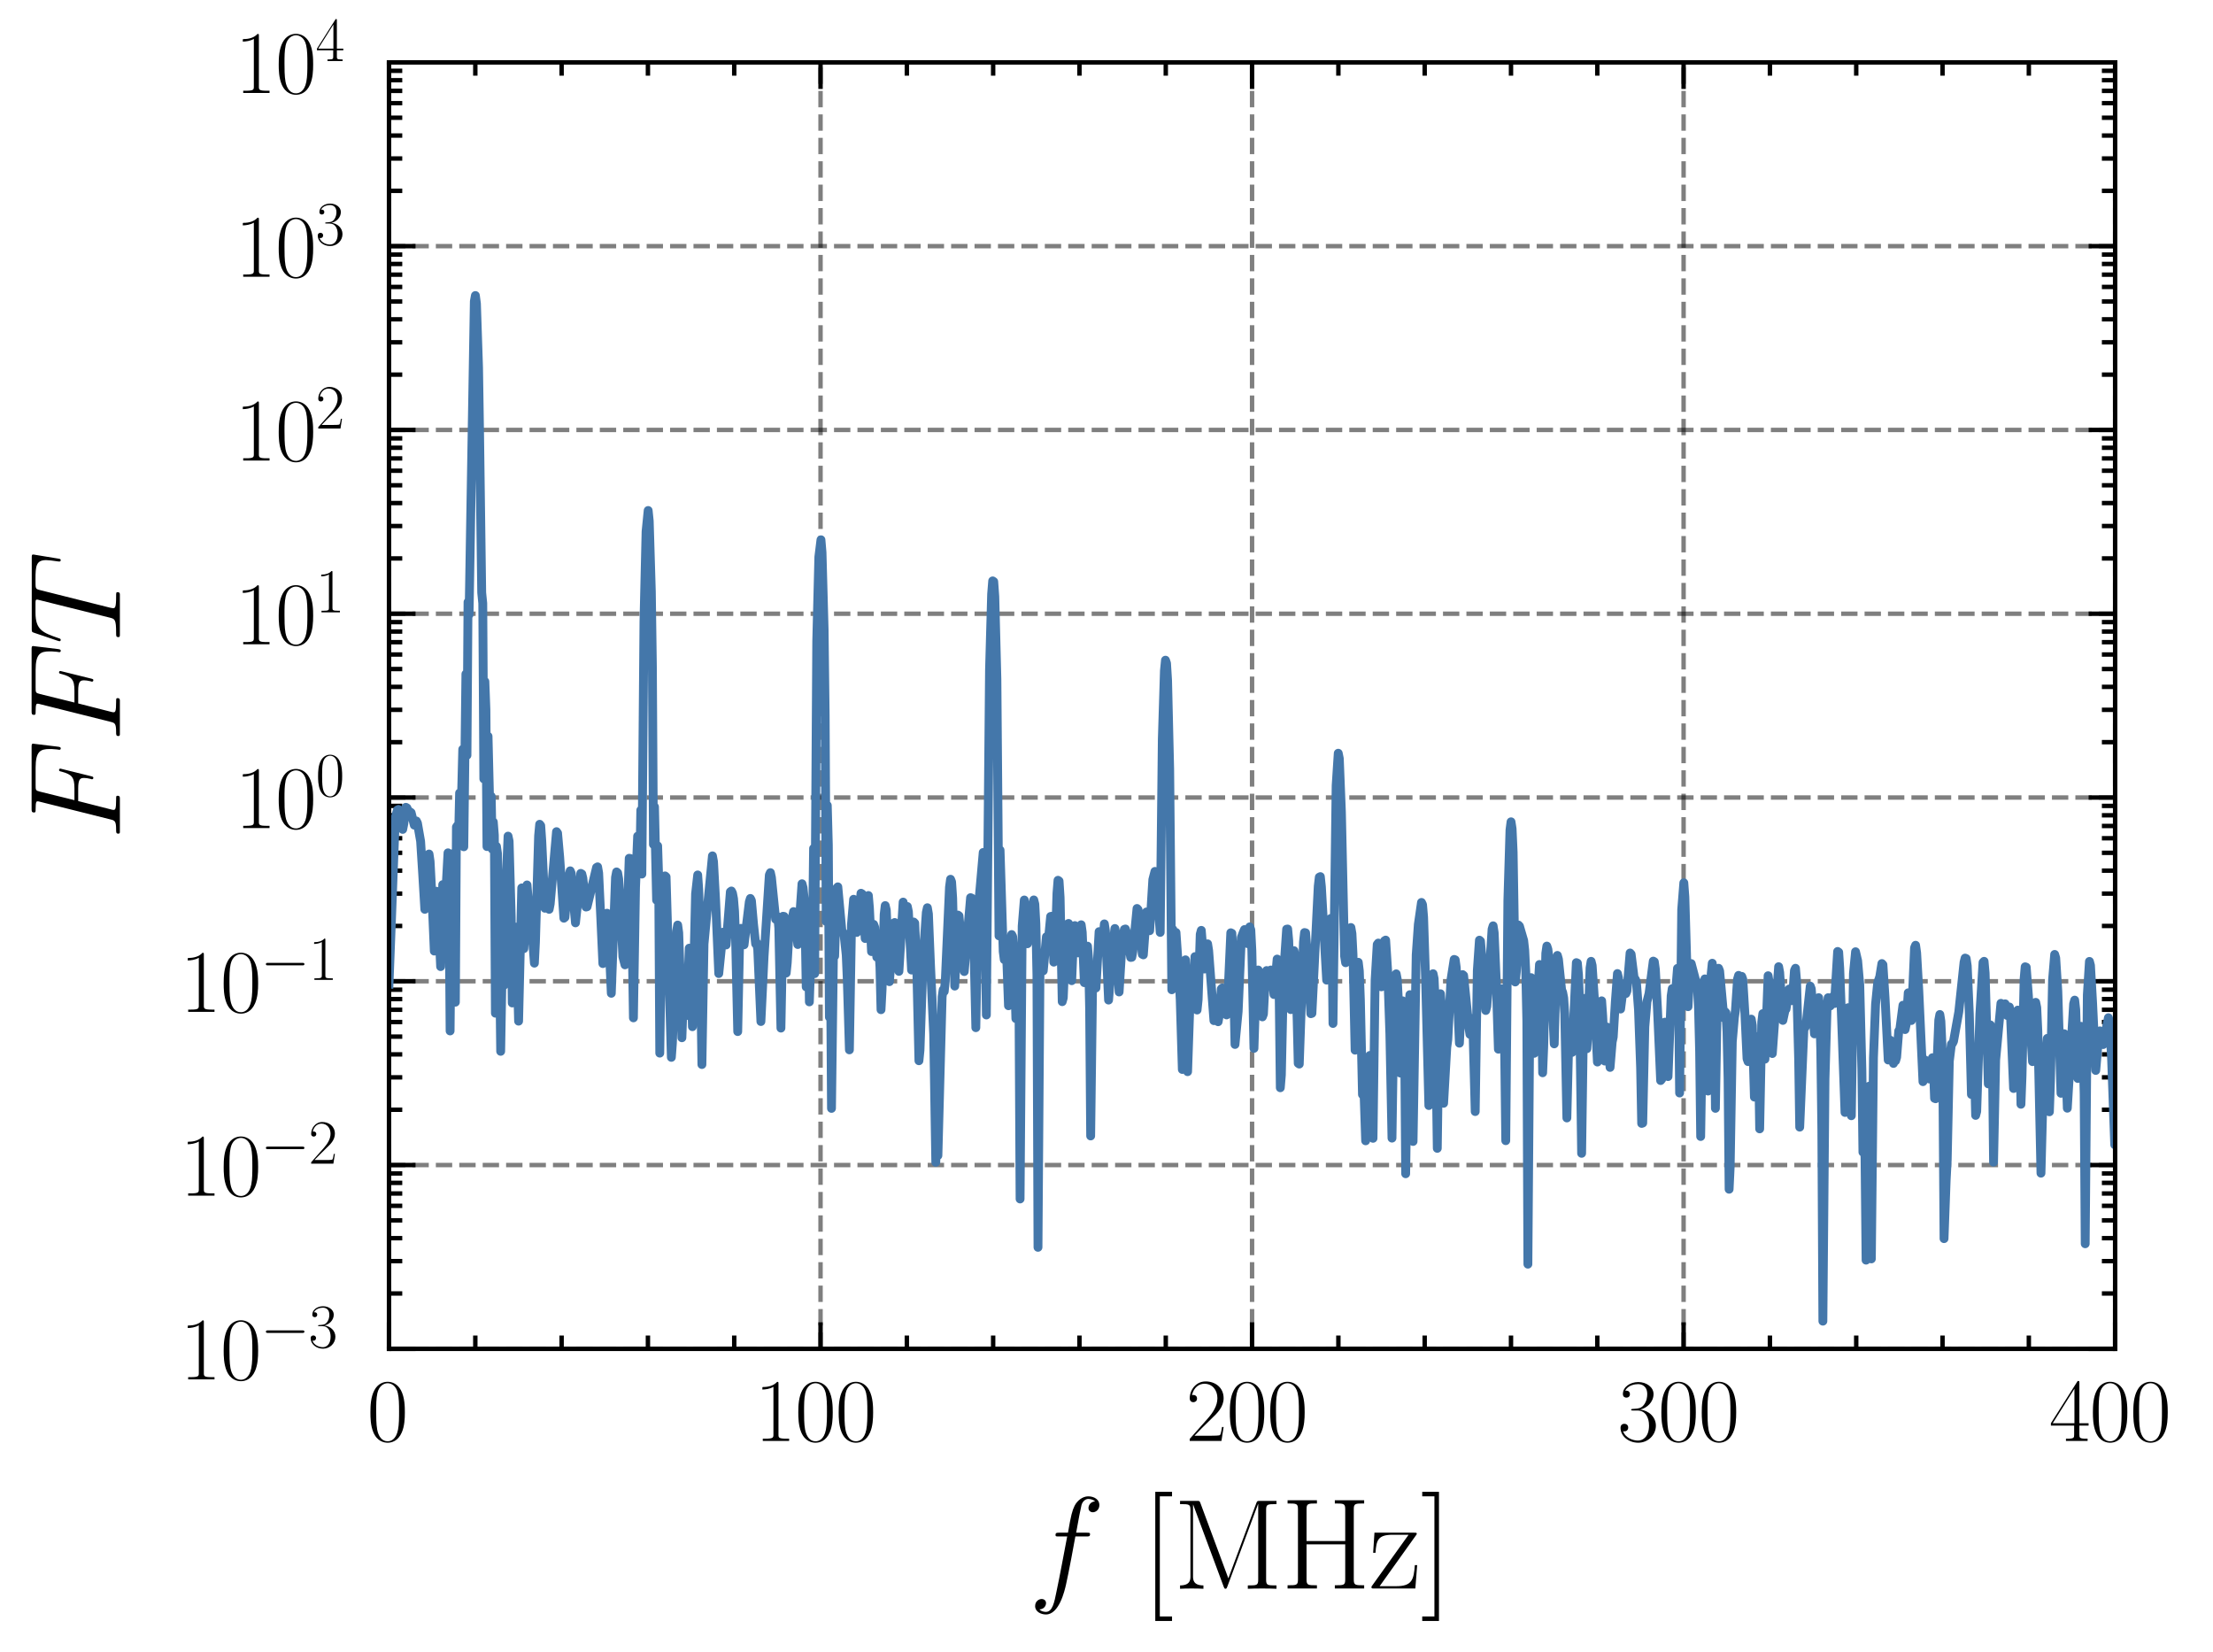 <?xml version="1.0" encoding="utf-8" standalone="no"?>
<!DOCTYPE svg PUBLIC "-//W3C//DTD SVG 1.1//EN"
  "http://www.w3.org/Graphics/SVG/1.1/DTD/svg11.dtd">
<svg xmlns:xlink="http://www.w3.org/1999/xlink" width="250.385pt" height="186.891pt" viewBox="0 0 250.385 186.891" xmlns="http://www.w3.org/2000/svg" version="1.1">
 <defs>
  <style type="text/css">*{stroke-linejoin: round; stroke-linecap: butt}</style>
 </defs>
 <g id="figure_1">
  <g id="patch_1">
   <path d="M -0 186.891 
L 250.385 186.891 
L 250.385 0 
L -0 0 
L -0 186.891 
z
" style="fill: none"/>
  </g>
  <g id="axes_1">
   <g id="patch_2">
    <path d="M 44.013 152.589 
L 239.313 152.589 
L 239.313 7.059 
L 44.013 7.059 
L 44.013 152.589 
z
" style="fill: none"/>
   </g>
   <g id="matplotlib.axis_1">
    <g id="xtick_1">
     <g id="line2d_1">
      <path d="M 44.013 152.589 
L 44.013 7.059 
" clip-path="url(#pb0df98f495)" style="fill: none; stroke-dasharray: 1.85,0.8; stroke-dashoffset: 0; stroke: #000000; stroke-opacity: 0.5; stroke-width: 0.5"/>
     </g>
     <g id="line2d_2">
      <defs>
       <path id="m1946b67e07" d="M 0 0 
L 0 -3 
" style="stroke: #000000; stroke-width: 0.5"/>
      </defs>
      <g>
       <use xlink:href="#m1946b67e07" x="44.013" y="152.589" style="stroke: #000000; stroke-width: 0.5"/>
      </g>
     </g>
     <g id="line2d_3">
      <defs>
       <path id="mb501b2c0a9" d="M 0 0 
L 0 3 
" style="stroke: #000000; stroke-width: 0.5"/>
      </defs>
      <g>
       <use xlink:href="#mb501b2c0a9" x="44.013" y="7.059" style="stroke: #000000; stroke-width: 0.5"/>
      </g>
     </g>
     <g id="text_1">
      <!-- $\mathdefault{0}$ -->
      <g transform="translate(41.522 163.008) scale(0.1 -0.1)">
       <defs>
        <path id="CMR17-30" d="M 2688 2025 
C 2688 2416 2682 3080 2413 3591 
C 2176 4039 1798 4198 1466 4198 
C 1158 4198 768 4058 525 3597 
C 269 3118 243 2524 243 2025 
C 243 1661 250 1106 448 619 
C 723 -39 1216 -128 1466 -128 
C 1760 -128 2208 -7 2470 600 
C 2662 1042 2688 1559 2688 2025 
z
M 1466 -26 
C 1056 -26 813 325 723 812 
C 653 1188 653 1738 653 2096 
C 653 2588 653 2997 736 3387 
C 858 3929 1216 4096 1466 4096 
C 1728 4096 2067 3923 2189 3400 
C 2272 3036 2278 2607 2278 2096 
C 2278 1680 2278 1169 2202 792 
C 2067 95 1690 -26 1466 -26 
z
" transform="scale(0.016)"/>
       </defs>
       <use xlink:href="#CMR17-30" transform="scale(0.996)"/>
      </g>
     </g>
    </g>
    <g id="xtick_2">
     <g id="line2d_4">
      <path d="M 92.838 152.589 
L 92.838 7.059 
" clip-path="url(#pb0df98f495)" style="fill: none; stroke-dasharray: 1.85,0.8; stroke-dashoffset: 0; stroke: #000000; stroke-opacity: 0.5; stroke-width: 0.5"/>
     </g>
     <g id="line2d_5">
      <g>
       <use xlink:href="#m1946b67e07" x="92.838" y="152.589" style="stroke: #000000; stroke-width: 0.5"/>
      </g>
     </g>
     <g id="line2d_6">
      <g>
       <use xlink:href="#mb501b2c0a9" x="92.838" y="7.059" style="stroke: #000000; stroke-width: 0.5"/>
      </g>
     </g>
     <g id="text_2">
      <!-- $\mathdefault{100}$ -->
      <g transform="translate(85.366 163.008) scale(0.1 -0.1)">
       <defs>
        <path id="CMR17-31" d="M 1702 4058 
C 1702 4192 1696 4192 1606 4192 
C 1357 3916 979 3827 621 3827 
C 602 3827 570 3827 563 3808 
C 557 3795 557 3782 557 3648 
C 755 3648 1088 3686 1344 3839 
L 1344 461 
C 1344 236 1331 160 781 160 
L 589 160 
L 589 0 
C 896 0 1216 0 1523 0 
C 1830 0 2150 0 2458 0 
L 2458 160 
L 2266 160 
C 1715 160 1702 230 1702 458 
L 1702 4058 
z
" transform="scale(0.016)"/>
       </defs>
       <use xlink:href="#CMR17-31" transform="scale(0.996)"/>
       <use xlink:href="#CMR17-30" transform="translate(45.69 0) scale(0.996)"/>
       <use xlink:href="#CMR17-30" transform="translate(91.381 0) scale(0.996)"/>
      </g>
     </g>
    </g>
    <g id="xtick_3">
     <g id="line2d_7">
      <path d="M 141.663 152.589 
L 141.663 7.059 
" clip-path="url(#pb0df98f495)" style="fill: none; stroke-dasharray: 1.85,0.8; stroke-dashoffset: 0; stroke: #000000; stroke-opacity: 0.5; stroke-width: 0.5"/>
     </g>
     <g id="line2d_8">
      <g>
       <use xlink:href="#m1946b67e07" x="141.663" y="152.589" style="stroke: #000000; stroke-width: 0.5"/>
      </g>
     </g>
     <g id="line2d_9">
      <g>
       <use xlink:href="#mb501b2c0a9" x="141.663" y="7.059" style="stroke: #000000; stroke-width: 0.5"/>
      </g>
     </g>
     <g id="text_3">
      <!-- $\mathdefault{200}$ -->
      <g transform="translate(134.191 163.008) scale(0.1 -0.1)">
       <defs>
        <path id="CMR17-32" d="M 2669 989 
L 2554 989 
C 2490 536 2438 459 2413 420 
C 2381 369 1920 369 1830 369 
L 602 369 
C 832 619 1280 1072 1824 1597 
C 2214 1967 2669 2402 2669 3035 
C 2669 3790 2067 4224 1395 4224 
C 691 4224 262 3604 262 3030 
C 262 2780 448 2748 525 2748 
C 589 2748 781 2787 781 3010 
C 781 3207 614 3264 525 3264 
C 486 3264 448 3258 422 3245 
C 544 3790 915 4058 1306 4058 
C 1862 4058 2227 3617 2227 3035 
C 2227 2479 1901 2000 1536 1584 
L 262 146 
L 262 0 
L 2515 0 
L 2669 989 
z
" transform="scale(0.016)"/>
       </defs>
       <use xlink:href="#CMR17-32" transform="scale(0.996)"/>
       <use xlink:href="#CMR17-30" transform="translate(45.69 0) scale(0.996)"/>
       <use xlink:href="#CMR17-30" transform="translate(91.381 0) scale(0.996)"/>
      </g>
     </g>
    </g>
    <g id="xtick_4">
     <g id="line2d_10">
      <path d="M 190.488 152.589 
L 190.488 7.059 
" clip-path="url(#pb0df98f495)" style="fill: none; stroke-dasharray: 1.85,0.8; stroke-dashoffset: 0; stroke: #000000; stroke-opacity: 0.5; stroke-width: 0.5"/>
     </g>
     <g id="line2d_11">
      <g>
       <use xlink:href="#m1946b67e07" x="190.488" y="152.589" style="stroke: #000000; stroke-width: 0.5"/>
      </g>
     </g>
     <g id="line2d_12">
      <g>
       <use xlink:href="#mb501b2c0a9" x="190.488" y="7.059" style="stroke: #000000; stroke-width: 0.5"/>
      </g>
     </g>
     <g id="text_4">
      <!-- $\mathdefault{300}$ -->
      <g transform="translate(183.016 163.008) scale(0.1 -0.1)">
       <defs>
        <path id="CMR17-33" d="M 1414 2157 
C 1984 2157 2234 1662 2234 1090 
C 2234 320 1824 25 1453 25 
C 1114 25 563 194 390 693 
C 422 680 454 680 486 680 
C 640 680 755 782 755 948 
C 755 1133 614 1216 486 1216 
C 378 1216 211 1165 211 926 
C 211 335 787 -128 1466 -128 
C 2176 -128 2720 430 2720 1085 
C 2720 1707 2208 2157 1600 2227 
C 2086 2328 2554 2756 2554 3329 
C 2554 3820 2048 4179 1472 4179 
C 890 4179 378 3829 378 3329 
C 378 3110 544 3072 627 3072 
C 762 3072 877 3155 877 3321 
C 877 3486 762 3569 627 3569 
C 602 3569 570 3569 544 3557 
C 730 3959 1235 4032 1459 4032 
C 1683 4032 2106 3925 2106 3320 
C 2106 3143 2080 2828 1862 2550 
C 1670 2304 1453 2304 1242 2284 
C 1210 2284 1062 2269 1037 2269 
C 992 2263 966 2257 966 2208 
C 966 2163 973 2157 1101 2157 
L 1414 2157 
z
" transform="scale(0.016)"/>
       </defs>
       <use xlink:href="#CMR17-33" transform="scale(0.996)"/>
       <use xlink:href="#CMR17-30" transform="translate(45.69 0) scale(0.996)"/>
       <use xlink:href="#CMR17-30" transform="translate(91.381 0) scale(0.996)"/>
      </g>
     </g>
    </g>
    <g id="xtick_5">
     <g id="line2d_13">
      <path d="M 239.313 152.589 
L 239.313 7.059 
" clip-path="url(#pb0df98f495)" style="fill: none; stroke-dasharray: 1.85,0.8; stroke-dashoffset: 0; stroke: #000000; stroke-opacity: 0.5; stroke-width: 0.5"/>
     </g>
     <g id="line2d_14">
      <g>
       <use xlink:href="#m1946b67e07" x="239.313" y="152.589" style="stroke: #000000; stroke-width: 0.5"/>
      </g>
     </g>
     <g id="line2d_15">
      <g>
       <use xlink:href="#mb501b2c0a9" x="239.313" y="7.059" style="stroke: #000000; stroke-width: 0.5"/>
      </g>
     </g>
     <g id="text_5">
      <!-- $\mathdefault{400}$ -->
      <g transform="translate(231.841 163.008) scale(0.1 -0.1)">
       <defs>
        <path id="CMR17-34" d="M 2150 4122 
C 2150 4256 2144 4256 2029 4256 
L 128 1254 
L 128 1088 
L 1779 1088 
L 1779 457 
C 1779 224 1766 160 1318 160 
L 1197 160 
L 1197 0 
C 1402 0 1747 0 1965 0 
C 2182 0 2528 0 2733 0 
L 2733 160 
L 2611 160 
C 2163 160 2150 224 2150 457 
L 2150 1088 
L 2803 1088 
L 2803 1254 
L 2150 1254 
L 2150 4122 
z
M 1798 3703 
L 1798 1254 
L 256 1254 
L 1798 3703 
z
" transform="scale(0.016)"/>
       </defs>
       <use xlink:href="#CMR17-34" transform="scale(0.996)"/>
       <use xlink:href="#CMR17-30" transform="translate(45.69 0) scale(0.996)"/>
       <use xlink:href="#CMR17-30" transform="translate(91.381 0) scale(0.996)"/>
      </g>
     </g>
    </g>
    <g id="xtick_6">
     <g id="line2d_16">
      <defs>
       <path id="m7cd9de0eee" d="M 0 0 
L 0 -1.5 
" style="stroke: #000000; stroke-width: 0.5"/>
      </defs>
      <g>
       <use xlink:href="#m7cd9de0eee" x="53.778" y="152.589" style="stroke: #000000; stroke-width: 0.5"/>
      </g>
     </g>
     <g id="line2d_17">
      <defs>
       <path id="m5f7b7f70e1" d="M 0 0 
L 0 1.5 
" style="stroke: #000000; stroke-width: 0.5"/>
      </defs>
      <g>
       <use xlink:href="#m5f7b7f70e1" x="53.778" y="7.059" style="stroke: #000000; stroke-width: 0.5"/>
      </g>
     </g>
    </g>
    <g id="xtick_7">
     <g id="line2d_18">
      <g>
       <use xlink:href="#m7cd9de0eee" x="63.543" y="152.589" style="stroke: #000000; stroke-width: 0.5"/>
      </g>
     </g>
     <g id="line2d_19">
      <g>
       <use xlink:href="#m5f7b7f70e1" x="63.543" y="7.059" style="stroke: #000000; stroke-width: 0.5"/>
      </g>
     </g>
    </g>
    <g id="xtick_8">
     <g id="line2d_20">
      <g>
       <use xlink:href="#m7cd9de0eee" x="73.308" y="152.589" style="stroke: #000000; stroke-width: 0.5"/>
      </g>
     </g>
     <g id="line2d_21">
      <g>
       <use xlink:href="#m5f7b7f70e1" x="73.308" y="7.059" style="stroke: #000000; stroke-width: 0.5"/>
      </g>
     </g>
    </g>
    <g id="xtick_9">
     <g id="line2d_22">
      <g>
       <use xlink:href="#m7cd9de0eee" x="83.073" y="152.589" style="stroke: #000000; stroke-width: 0.5"/>
      </g>
     </g>
     <g id="line2d_23">
      <g>
       <use xlink:href="#m5f7b7f70e1" x="83.073" y="7.059" style="stroke: #000000; stroke-width: 0.5"/>
      </g>
     </g>
    </g>
    <g id="xtick_10">
     <g id="line2d_24">
      <g>
       <use xlink:href="#m7cd9de0eee" x="102.603" y="152.589" style="stroke: #000000; stroke-width: 0.5"/>
      </g>
     </g>
     <g id="line2d_25">
      <g>
       <use xlink:href="#m5f7b7f70e1" x="102.603" y="7.059" style="stroke: #000000; stroke-width: 0.5"/>
      </g>
     </g>
    </g>
    <g id="xtick_11">
     <g id="line2d_26">
      <g>
       <use xlink:href="#m7cd9de0eee" x="112.368" y="152.589" style="stroke: #000000; stroke-width: 0.5"/>
      </g>
     </g>
     <g id="line2d_27">
      <g>
       <use xlink:href="#m5f7b7f70e1" x="112.368" y="7.059" style="stroke: #000000; stroke-width: 0.5"/>
      </g>
     </g>
    </g>
    <g id="xtick_12">
     <g id="line2d_28">
      <g>
       <use xlink:href="#m7cd9de0eee" x="122.133" y="152.589" style="stroke: #000000; stroke-width: 0.5"/>
      </g>
     </g>
     <g id="line2d_29">
      <g>
       <use xlink:href="#m5f7b7f70e1" x="122.133" y="7.059" style="stroke: #000000; stroke-width: 0.5"/>
      </g>
     </g>
    </g>
    <g id="xtick_13">
     <g id="line2d_30">
      <g>
       <use xlink:href="#m7cd9de0eee" x="131.898" y="152.589" style="stroke: #000000; stroke-width: 0.5"/>
      </g>
     </g>
     <g id="line2d_31">
      <g>
       <use xlink:href="#m5f7b7f70e1" x="131.898" y="7.059" style="stroke: #000000; stroke-width: 0.5"/>
      </g>
     </g>
    </g>
    <g id="xtick_14">
     <g id="line2d_32">
      <g>
       <use xlink:href="#m7cd9de0eee" x="151.428" y="152.589" style="stroke: #000000; stroke-width: 0.5"/>
      </g>
     </g>
     <g id="line2d_33">
      <g>
       <use xlink:href="#m5f7b7f70e1" x="151.428" y="7.059" style="stroke: #000000; stroke-width: 0.5"/>
      </g>
     </g>
    </g>
    <g id="xtick_15">
     <g id="line2d_34">
      <g>
       <use xlink:href="#m7cd9de0eee" x="161.193" y="152.589" style="stroke: #000000; stroke-width: 0.5"/>
      </g>
     </g>
     <g id="line2d_35">
      <g>
       <use xlink:href="#m5f7b7f70e1" x="161.193" y="7.059" style="stroke: #000000; stroke-width: 0.5"/>
      </g>
     </g>
    </g>
    <g id="xtick_16">
     <g id="line2d_36">
      <g>
       <use xlink:href="#m7cd9de0eee" x="170.958" y="152.589" style="stroke: #000000; stroke-width: 0.5"/>
      </g>
     </g>
     <g id="line2d_37">
      <g>
       <use xlink:href="#m5f7b7f70e1" x="170.958" y="7.059" style="stroke: #000000; stroke-width: 0.5"/>
      </g>
     </g>
    </g>
    <g id="xtick_17">
     <g id="line2d_38">
      <g>
       <use xlink:href="#m7cd9de0eee" x="180.723" y="152.589" style="stroke: #000000; stroke-width: 0.5"/>
      </g>
     </g>
     <g id="line2d_39">
      <g>
       <use xlink:href="#m5f7b7f70e1" x="180.723" y="7.059" style="stroke: #000000; stroke-width: 0.5"/>
      </g>
     </g>
    </g>
    <g id="xtick_18">
     <g id="line2d_40">
      <g>
       <use xlink:href="#m7cd9de0eee" x="200.253" y="152.589" style="stroke: #000000; stroke-width: 0.5"/>
      </g>
     </g>
     <g id="line2d_41">
      <g>
       <use xlink:href="#m5f7b7f70e1" x="200.253" y="7.059" style="stroke: #000000; stroke-width: 0.5"/>
      </g>
     </g>
    </g>
    <g id="xtick_19">
     <g id="line2d_42">
      <g>
       <use xlink:href="#m7cd9de0eee" x="210.018" y="152.589" style="stroke: #000000; stroke-width: 0.5"/>
      </g>
     </g>
     <g id="line2d_43">
      <g>
       <use xlink:href="#m5f7b7f70e1" x="210.018" y="7.059" style="stroke: #000000; stroke-width: 0.5"/>
      </g>
     </g>
    </g>
    <g id="xtick_20">
     <g id="line2d_44">
      <g>
       <use xlink:href="#m7cd9de0eee" x="219.783" y="152.589" style="stroke: #000000; stroke-width: 0.5"/>
      </g>
     </g>
     <g id="line2d_45">
      <g>
       <use xlink:href="#m5f7b7f70e1" x="219.783" y="7.059" style="stroke: #000000; stroke-width: 0.5"/>
      </g>
     </g>
    </g>
    <g id="xtick_21">
     <g id="line2d_46">
      <g>
       <use xlink:href="#m7cd9de0eee" x="229.548" y="152.589" style="stroke: #000000; stroke-width: 0.5"/>
      </g>
     </g>
     <g id="line2d_47">
      <g>
       <use xlink:href="#m5f7b7f70e1" x="229.548" y="7.059" style="stroke: #000000; stroke-width: 0.5"/>
      </g>
     </g>
    </g>
    <g id="text_6">
     <!-- $f$ [MHz] -->
     <g transform="translate(116.369 179.705) scale(0.144 -0.144)">
      <defs>
       <path id="CMMI12-66" d="M 2854 2566 
C 2982 2566 3034 2566 3034 2688 
C 3034 2752 2982 2752 2867 2752 
L 2349 2752 
C 2470 3429 2560 3897 2611 4107 
C 2650 4265 2784 4416 2950 4416 
C 3085 4416 3219 4358 3283 4298 
C 3034 4272 2957 4082 2957 3969 
C 2957 3837 3053 3759 3174 3759 
C 3302 3759 3494 3870 3494 4119 
C 3494 4393 3226 4544 2944 4544 
C 2669 4544 2400 4334 2272 4078 
C 2157 3848 2093 3611 1946 2752 
L 1517 2752 
C 1395 2752 1331 2752 1331 2637 
C 1331 2566 1370 2566 1498 2566 
L 1907 2566 
C 1792 1976 1530 542 1382 -137 
C 1274 -689 1178 -1152 858 -1152 
C 838 -1152 653 -1152 538 -1031 
C 864 -1005 864 -726 864 -720 
C 864 -593 768 -517 646 -517 
C 518 -517 326 -625 326 -867 
C 326 -1140 608 -1280 858 -1280 
C 1510 -1280 1779 -118 1850 199 
C 1965 688 2278 2376 2310 2566 
L 2854 2566 
z
" transform="scale(0.016)"/>
       <path id="CMR17-5b" d="M 1504 -1600 
L 1504 -1377 
L 902 -1377 
L 902 4544 
L 1504 4544 
L 1504 4767 
L 678 4767 
L 678 -1600 
L 1504 -1600 
z
" transform="scale(0.016)"/>
       <path id="CMR17-4d" d="M 1338 4224 
C 1299 4320 1293 4320 1158 4320 
L 339 4320 
L 339 4160 
C 781 4160 851 4160 851 3875 
L 851 610 
C 851 451 851 153 339 153 
L 339 -13 
C 486 0 755 0 915 0 
C 1075 0 1344 0 1491 -13 
L 1491 153 
C 979 153 979 451 979 610 
L 979 4135 
L 986 4135 
L 2490 89 
C 2515 25 2528 -13 2579 -13 
C 2630 -13 2643 25 2669 89 
L 4186 4166 
L 4192 4166 
L 4192 438 
C 4192 153 4122 153 3680 153 
L 3680 -13 
C 3853 0 4198 0 4384 0 
C 4570 0 4922 0 5094 -13 
L 5094 153 
C 4653 153 4582 153 4582 438 
L 4582 3875 
C 4582 4160 4653 4160 5094 4160 
L 5094 4320 
L 4282 4320 
C 4147 4320 4141 4314 4102 4218 
L 2720 502 
L 1338 4224 
z
" transform="scale(0.016)"/>
       <path id="CMR17-48" d="M 3590 3905 
C 3590 4192 3661 4192 4102 4192 
L 4102 4352 
C 3917 4352 3578 4352 3379 4352 
C 3181 4352 2842 4352 2656 4352 
L 2656 4192 
C 3098 4192 3168 4192 3168 3904 
L 3168 2341 
L 1261 2341 
L 1261 3904 
C 1261 4192 1331 4192 1773 4192 
L 1773 4352 
C 1587 4352 1248 4352 1050 4352 
C 851 4352 512 4352 326 4352 
L 326 4192 
C 768 4192 838 4192 838 3905 
L 838 447 
C 838 160 768 160 326 160 
L 326 0 
C 512 0 851 0 1050 0 
C 1248 0 1587 0 1773 0 
L 1773 160 
C 1331 160 1261 160 1261 446 
L 1261 2176 
L 3168 2176 
L 3168 446 
C 3168 160 3098 160 2656 160 
L 2656 0 
C 2842 0 3181 0 3379 0 
C 3578 0 3917 0 4102 0 
L 4102 160 
C 3661 160 3590 160 3590 447 
L 3590 3905 
z
" transform="scale(0.016)"/>
       <path id="CMR17-7a" d="M 2310 2605 
C 2362 2670 2362 2682 2362 2695 
C 2362 2752 2336 2752 2221 2752 
L 275 2752 
L 211 1760 
L 326 1760 
C 371 2381 442 2650 1178 2650 
L 1958 2650 
L 128 96 
C 128 0 134 0 269 0 
L 2291 0 
L 2381 1152 
L 2266 1152 
C 2214 442 2131 115 1350 115 
L 531 115 
L 2310 2605 
z
" transform="scale(0.016)"/>
       <path id="CMR17-5d" d="M 915 4767 
L 90 4767 
L 90 4544 
L 691 4544 
L 691 -1377 
L 90 -1377 
L 90 -1600 
L 915 -1600 
L 915 4767 
z
" transform="scale(0.016)"/>
      </defs>
      <use xlink:href="#CMMI12-66" transform="scale(0.996)"/>
      <use xlink:href="#CMR17-5b" transform="translate(88.796 0) scale(0.996)"/>
      <use xlink:href="#CMR17-4d" transform="translate(113.667 0) scale(0.996)"/>
      <use xlink:href="#CMR17-48" transform="translate(198.354 0) scale(0.996)"/>
      <use xlink:href="#CMR17-7a" transform="translate(267.427 0) scale(0.996)"/>
      <use xlink:href="#CMR17-5d" transform="translate(307.912 0) scale(0.996)"/>
     </g>
    </g>
   </g>
   <g id="matplotlib.axis_2">
    <g id="ytick_1">
     <g id="line2d_48">
      <path d="M 44.013 152.589 
L 239.313 152.589 
" clip-path="url(#pb0df98f495)" style="fill: none; stroke-dasharray: 1.85,0.8; stroke-dashoffset: 0; stroke: #000000; stroke-opacity: 0.5; stroke-width: 0.5"/>
     </g>
     <g id="line2d_49">
      <defs>
       <path id="m8fb9afdd45" d="M 0 0 
L 3 0 
" style="stroke: #000000; stroke-width: 0.5"/>
      </defs>
      <g>
       <use xlink:href="#m8fb9afdd45" x="44.013" y="152.589" style="stroke: #000000; stroke-width: 0.5"/>
      </g>
     </g>
     <g id="line2d_50">
      <defs>
       <path id="mda17191505" d="M 0 0 
L -3 0 
" style="stroke: #000000; stroke-width: 0.5"/>
      </defs>
      <g>
       <use xlink:href="#mda17191505" x="239.313" y="152.589" style="stroke: #000000; stroke-width: 0.5"/>
      </g>
     </g>
     <g id="text_7">
      <!-- $\mathdefault{10^{-3}}$ -->
      <g transform="translate(20.352 156.048) scale(0.1 -0.1)">
       <defs>
        <path id="CMSY10-0" d="M 4218 1472 
C 4326 1472 4442 1472 4442 1600 
C 4442 1728 4326 1728 4218 1728 
L 755 1728 
C 646 1728 531 1728 531 1600 
C 531 1472 646 1472 755 1472 
L 4218 1472 
z
" transform="scale(0.016)"/>
       </defs>
       <use xlink:href="#CMR17-31" transform="scale(0.996)"/>
       <use xlink:href="#CMR17-30" transform="translate(45.69 0) scale(0.996)"/>
       <use xlink:href="#CMSY10-0" transform="translate(91.381 36.154) scale(0.697)"/>
       <use xlink:href="#CMR17-33" transform="translate(145.622 36.154) scale(0.697)"/>
      </g>
     </g>
    </g>
    <g id="ytick_2">
     <g id="line2d_51">
      <path d="M 44.013 131.799 
L 239.313 131.799 
" clip-path="url(#pb0df98f495)" style="fill: none; stroke-dasharray: 1.85,0.8; stroke-dashoffset: 0; stroke: #000000; stroke-opacity: 0.5; stroke-width: 0.5"/>
     </g>
     <g id="line2d_52">
      <g>
       <use xlink:href="#m8fb9afdd45" x="44.013" y="131.799" style="stroke: #000000; stroke-width: 0.5"/>
      </g>
     </g>
     <g id="line2d_53">
      <g>
       <use xlink:href="#mda17191505" x="239.313" y="131.799" style="stroke: #000000; stroke-width: 0.5"/>
      </g>
     </g>
     <g id="text_8">
      <!-- $\mathdefault{10^{-2}}$ -->
      <g transform="translate(20.352 135.258) scale(0.1 -0.1)">
       <use xlink:href="#CMR17-31" transform="scale(0.996)"/>
       <use xlink:href="#CMR17-30" transform="translate(45.69 0) scale(0.996)"/>
       <use xlink:href="#CMSY10-0" transform="translate(91.381 36.154) scale(0.697)"/>
       <use xlink:href="#CMR17-32" transform="translate(145.622 36.154) scale(0.697)"/>
      </g>
     </g>
    </g>
    <g id="ytick_3">
     <g id="line2d_54">
      <path d="M 44.013 111.009 
L 239.313 111.009 
" clip-path="url(#pb0df98f495)" style="fill: none; stroke-dasharray: 1.85,0.8; stroke-dashoffset: 0; stroke: #000000; stroke-opacity: 0.5; stroke-width: 0.5"/>
     </g>
     <g id="line2d_55">
      <g>
       <use xlink:href="#m8fb9afdd45" x="44.013" y="111.009" style="stroke: #000000; stroke-width: 0.5"/>
      </g>
     </g>
     <g id="line2d_56">
      <g>
       <use xlink:href="#mda17191505" x="239.313" y="111.009" style="stroke: #000000; stroke-width: 0.5"/>
      </g>
     </g>
     <g id="text_9">
      <!-- $\mathdefault{10^{-1}}$ -->
      <g transform="translate(20.352 114.468) scale(0.1 -0.1)">
       <use xlink:href="#CMR17-31" transform="scale(0.996)"/>
       <use xlink:href="#CMR17-30" transform="translate(45.69 0) scale(0.996)"/>
       <use xlink:href="#CMSY10-0" transform="translate(91.381 36.154) scale(0.697)"/>
       <use xlink:href="#CMR17-31" transform="translate(145.622 36.154) scale(0.697)"/>
      </g>
     </g>
    </g>
    <g id="ytick_4">
     <g id="line2d_57">
      <path d="M 44.013 90.219 
L 239.313 90.219 
" clip-path="url(#pb0df98f495)" style="fill: none; stroke-dasharray: 1.85,0.8; stroke-dashoffset: 0; stroke: #000000; stroke-opacity: 0.5; stroke-width: 0.5"/>
     </g>
     <g id="line2d_58">
      <g>
       <use xlink:href="#m8fb9afdd45" x="44.013" y="90.219" style="stroke: #000000; stroke-width: 0.5"/>
      </g>
     </g>
     <g id="line2d_59">
      <g>
       <use xlink:href="#mda17191505" x="239.313" y="90.219" style="stroke: #000000; stroke-width: 0.5"/>
      </g>
     </g>
     <g id="text_10">
      <!-- $\mathdefault{10^{0}}$ -->
      <g transform="translate(26.579 93.678) scale(0.1 -0.1)">
       <use xlink:href="#CMR17-31" transform="scale(0.996)"/>
       <use xlink:href="#CMR17-30" transform="translate(45.69 0) scale(0.996)"/>
       <use xlink:href="#CMR17-30" transform="translate(91.381 36.154) scale(0.697)"/>
      </g>
     </g>
    </g>
    <g id="ytick_5">
     <g id="line2d_60">
      <path d="M 44.013 69.429 
L 239.313 69.429 
" clip-path="url(#pb0df98f495)" style="fill: none; stroke-dasharray: 1.85,0.8; stroke-dashoffset: 0; stroke: #000000; stroke-opacity: 0.5; stroke-width: 0.5"/>
     </g>
     <g id="line2d_61">
      <g>
       <use xlink:href="#m8fb9afdd45" x="44.013" y="69.429" style="stroke: #000000; stroke-width: 0.5"/>
      </g>
     </g>
     <g id="line2d_62">
      <g>
       <use xlink:href="#mda17191505" x="239.313" y="69.429" style="stroke: #000000; stroke-width: 0.5"/>
      </g>
     </g>
     <g id="text_11">
      <!-- $\mathdefault{10^{1}}$ -->
      <g transform="translate(26.579 72.888) scale(0.1 -0.1)">
       <use xlink:href="#CMR17-31" transform="scale(0.996)"/>
       <use xlink:href="#CMR17-30" transform="translate(45.69 0) scale(0.996)"/>
       <use xlink:href="#CMR17-31" transform="translate(91.381 36.154) scale(0.697)"/>
      </g>
     </g>
    </g>
    <g id="ytick_6">
     <g id="line2d_63">
      <path d="M 44.013 48.639 
L 239.313 48.639 
" clip-path="url(#pb0df98f495)" style="fill: none; stroke-dasharray: 1.85,0.8; stroke-dashoffset: 0; stroke: #000000; stroke-opacity: 0.5; stroke-width: 0.5"/>
     </g>
     <g id="line2d_64">
      <g>
       <use xlink:href="#m8fb9afdd45" x="44.013" y="48.639" style="stroke: #000000; stroke-width: 0.5"/>
      </g>
     </g>
     <g id="line2d_65">
      <g>
       <use xlink:href="#mda17191505" x="239.313" y="48.639" style="stroke: #000000; stroke-width: 0.5"/>
      </g>
     </g>
     <g id="text_12">
      <!-- $\mathdefault{10^{2}}$ -->
      <g transform="translate(26.579 52.098) scale(0.1 -0.1)">
       <use xlink:href="#CMR17-31" transform="scale(0.996)"/>
       <use xlink:href="#CMR17-30" transform="translate(45.69 0) scale(0.996)"/>
       <use xlink:href="#CMR17-32" transform="translate(91.381 36.154) scale(0.697)"/>
      </g>
     </g>
    </g>
    <g id="ytick_7">
     <g id="line2d_66">
      <path d="M 44.013 27.849 
L 239.313 27.849 
" clip-path="url(#pb0df98f495)" style="fill: none; stroke-dasharray: 1.85,0.8; stroke-dashoffset: 0; stroke: #000000; stroke-opacity: 0.5; stroke-width: 0.5"/>
     </g>
     <g id="line2d_67">
      <g>
       <use xlink:href="#m8fb9afdd45" x="44.013" y="27.849" style="stroke: #000000; stroke-width: 0.5"/>
      </g>
     </g>
     <g id="line2d_68">
      <g>
       <use xlink:href="#mda17191505" x="239.313" y="27.849" style="stroke: #000000; stroke-width: 0.5"/>
      </g>
     </g>
     <g id="text_13">
      <!-- $\mathdefault{10^{3}}$ -->
      <g transform="translate(26.579 31.308) scale(0.1 -0.1)">
       <use xlink:href="#CMR17-31" transform="scale(0.996)"/>
       <use xlink:href="#CMR17-30" transform="translate(45.69 0) scale(0.996)"/>
       <use xlink:href="#CMR17-33" transform="translate(91.381 36.154) scale(0.697)"/>
      </g>
     </g>
    </g>
    <g id="ytick_8">
     <g id="line2d_69">
      <path d="M 44.013 7.059 
L 239.313 7.059 
" clip-path="url(#pb0df98f495)" style="fill: none; stroke-dasharray: 1.85,0.8; stroke-dashoffset: 0; stroke: #000000; stroke-opacity: 0.5; stroke-width: 0.5"/>
     </g>
     <g id="line2d_70">
      <g>
       <use xlink:href="#m8fb9afdd45" x="44.013" y="7.059" style="stroke: #000000; stroke-width: 0.5"/>
      </g>
     </g>
     <g id="line2d_71">
      <g>
       <use xlink:href="#mda17191505" x="239.313" y="7.059" style="stroke: #000000; stroke-width: 0.5"/>
      </g>
     </g>
     <g id="text_14">
      <!-- $\mathdefault{10^{4}}$ -->
      <g transform="translate(26.579 10.518) scale(0.1 -0.1)">
       <use xlink:href="#CMR17-31" transform="scale(0.996)"/>
       <use xlink:href="#CMR17-30" transform="translate(45.69 0) scale(0.996)"/>
       <use xlink:href="#CMR17-34" transform="translate(91.381 36.154) scale(0.697)"/>
      </g>
     </g>
    </g>
    <g id="ytick_9">
     <g id="line2d_72">
      <defs>
       <path id="m1e5cb57ec2" d="M 0 0 
L 1.5 0 
" style="stroke: #000000; stroke-width: 0.5"/>
      </defs>
      <g>
       <use xlink:href="#m1e5cb57ec2" x="44.013" y="146.331" style="stroke: #000000; stroke-width: 0.5"/>
      </g>
     </g>
     <g id="line2d_73">
      <defs>
       <path id="m3c05b58ea8" d="M 0 0 
L -1.5 0 
" style="stroke: #000000; stroke-width: 0.5"/>
      </defs>
      <g>
       <use xlink:href="#m3c05b58ea8" x="239.313" y="146.331" style="stroke: #000000; stroke-width: 0.5"/>
      </g>
     </g>
    </g>
    <g id="ytick_10">
     <g id="line2d_74">
      <g>
       <use xlink:href="#m1e5cb57ec2" x="44.013" y="142.67" style="stroke: #000000; stroke-width: 0.5"/>
      </g>
     </g>
     <g id="line2d_75">
      <g>
       <use xlink:href="#m3c05b58ea8" x="239.313" y="142.67" style="stroke: #000000; stroke-width: 0.5"/>
      </g>
     </g>
    </g>
    <g id="ytick_11">
     <g id="line2d_76">
      <g>
       <use xlink:href="#m1e5cb57ec2" x="44.013" y="140.072" style="stroke: #000000; stroke-width: 0.5"/>
      </g>
     </g>
     <g id="line2d_77">
      <g>
       <use xlink:href="#m3c05b58ea8" x="239.313" y="140.072" style="stroke: #000000; stroke-width: 0.5"/>
      </g>
     </g>
    </g>
    <g id="ytick_12">
     <g id="line2d_78">
      <g>
       <use xlink:href="#m1e5cb57ec2" x="44.013" y="138.058" style="stroke: #000000; stroke-width: 0.5"/>
      </g>
     </g>
     <g id="line2d_79">
      <g>
       <use xlink:href="#m3c05b58ea8" x="239.313" y="138.058" style="stroke: #000000; stroke-width: 0.5"/>
      </g>
     </g>
    </g>
    <g id="ytick_13">
     <g id="line2d_80">
      <g>
       <use xlink:href="#m1e5cb57ec2" x="44.013" y="136.411" style="stroke: #000000; stroke-width: 0.5"/>
      </g>
     </g>
     <g id="line2d_81">
      <g>
       <use xlink:href="#m3c05b58ea8" x="239.313" y="136.411" style="stroke: #000000; stroke-width: 0.5"/>
      </g>
     </g>
    </g>
    <g id="ytick_14">
     <g id="line2d_82">
      <g>
       <use xlink:href="#m1e5cb57ec2" x="44.013" y="135.02" style="stroke: #000000; stroke-width: 0.5"/>
      </g>
     </g>
     <g id="line2d_83">
      <g>
       <use xlink:href="#m3c05b58ea8" x="239.313" y="135.02" style="stroke: #000000; stroke-width: 0.5"/>
      </g>
     </g>
    </g>
    <g id="ytick_15">
     <g id="line2d_84">
      <g>
       <use xlink:href="#m1e5cb57ec2" x="44.013" y="133.814" style="stroke: #000000; stroke-width: 0.5"/>
      </g>
     </g>
     <g id="line2d_85">
      <g>
       <use xlink:href="#m3c05b58ea8" x="239.313" y="133.814" style="stroke: #000000; stroke-width: 0.5"/>
      </g>
     </g>
    </g>
    <g id="ytick_16">
     <g id="line2d_86">
      <g>
       <use xlink:href="#m1e5cb57ec2" x="44.013" y="132.751" style="stroke: #000000; stroke-width: 0.5"/>
      </g>
     </g>
     <g id="line2d_87">
      <g>
       <use xlink:href="#m3c05b58ea8" x="239.313" y="132.751" style="stroke: #000000; stroke-width: 0.5"/>
      </g>
     </g>
    </g>
    <g id="ytick_17">
     <g id="line2d_88">
      <g>
       <use xlink:href="#m1e5cb57ec2" x="44.013" y="125.541" style="stroke: #000000; stroke-width: 0.5"/>
      </g>
     </g>
     <g id="line2d_89">
      <g>
       <use xlink:href="#m3c05b58ea8" x="239.313" y="125.541" style="stroke: #000000; stroke-width: 0.5"/>
      </g>
     </g>
    </g>
    <g id="ytick_18">
     <g id="line2d_90">
      <g>
       <use xlink:href="#m1e5cb57ec2" x="44.013" y="121.88" style="stroke: #000000; stroke-width: 0.5"/>
      </g>
     </g>
     <g id="line2d_91">
      <g>
       <use xlink:href="#m3c05b58ea8" x="239.313" y="121.88" style="stroke: #000000; stroke-width: 0.5"/>
      </g>
     </g>
    </g>
    <g id="ytick_19">
     <g id="line2d_92">
      <g>
       <use xlink:href="#m1e5cb57ec2" x="44.013" y="119.282" style="stroke: #000000; stroke-width: 0.5"/>
      </g>
     </g>
     <g id="line2d_93">
      <g>
       <use xlink:href="#m3c05b58ea8" x="239.313" y="119.282" style="stroke: #000000; stroke-width: 0.5"/>
      </g>
     </g>
    </g>
    <g id="ytick_20">
     <g id="line2d_94">
      <g>
       <use xlink:href="#m1e5cb57ec2" x="44.013" y="117.268" style="stroke: #000000; stroke-width: 0.5"/>
      </g>
     </g>
     <g id="line2d_95">
      <g>
       <use xlink:href="#m3c05b58ea8" x="239.313" y="117.268" style="stroke: #000000; stroke-width: 0.5"/>
      </g>
     </g>
    </g>
    <g id="ytick_21">
     <g id="line2d_96">
      <g>
       <use xlink:href="#m1e5cb57ec2" x="44.013" y="115.621" style="stroke: #000000; stroke-width: 0.5"/>
      </g>
     </g>
     <g id="line2d_97">
      <g>
       <use xlink:href="#m3c05b58ea8" x="239.313" y="115.621" style="stroke: #000000; stroke-width: 0.5"/>
      </g>
     </g>
    </g>
    <g id="ytick_22">
     <g id="line2d_98">
      <g>
       <use xlink:href="#m1e5cb57ec2" x="44.013" y="114.23" style="stroke: #000000; stroke-width: 0.5"/>
      </g>
     </g>
     <g id="line2d_99">
      <g>
       <use xlink:href="#m3c05b58ea8" x="239.313" y="114.23" style="stroke: #000000; stroke-width: 0.5"/>
      </g>
     </g>
    </g>
    <g id="ytick_23">
     <g id="line2d_100">
      <g>
       <use xlink:href="#m1e5cb57ec2" x="44.013" y="113.024" style="stroke: #000000; stroke-width: 0.5"/>
      </g>
     </g>
     <g id="line2d_101">
      <g>
       <use xlink:href="#m3c05b58ea8" x="239.313" y="113.024" style="stroke: #000000; stroke-width: 0.5"/>
      </g>
     </g>
    </g>
    <g id="ytick_24">
     <g id="line2d_102">
      <g>
       <use xlink:href="#m1e5cb57ec2" x="44.013" y="111.961" style="stroke: #000000; stroke-width: 0.5"/>
      </g>
     </g>
     <g id="line2d_103">
      <g>
       <use xlink:href="#m3c05b58ea8" x="239.313" y="111.961" style="stroke: #000000; stroke-width: 0.5"/>
      </g>
     </g>
    </g>
    <g id="ytick_25">
     <g id="line2d_104">
      <g>
       <use xlink:href="#m1e5cb57ec2" x="44.013" y="104.751" style="stroke: #000000; stroke-width: 0.5"/>
      </g>
     </g>
     <g id="line2d_105">
      <g>
       <use xlink:href="#m3c05b58ea8" x="239.313" y="104.751" style="stroke: #000000; stroke-width: 0.5"/>
      </g>
     </g>
    </g>
    <g id="ytick_26">
     <g id="line2d_106">
      <g>
       <use xlink:href="#m1e5cb57ec2" x="44.013" y="101.09" style="stroke: #000000; stroke-width: 0.5"/>
      </g>
     </g>
     <g id="line2d_107">
      <g>
       <use xlink:href="#m3c05b58ea8" x="239.313" y="101.09" style="stroke: #000000; stroke-width: 0.5"/>
      </g>
     </g>
    </g>
    <g id="ytick_27">
     <g id="line2d_108">
      <g>
       <use xlink:href="#m1e5cb57ec2" x="44.013" y="98.492" style="stroke: #000000; stroke-width: 0.5"/>
      </g>
     </g>
     <g id="line2d_109">
      <g>
       <use xlink:href="#m3c05b58ea8" x="239.313" y="98.492" style="stroke: #000000; stroke-width: 0.5"/>
      </g>
     </g>
    </g>
    <g id="ytick_28">
     <g id="line2d_110">
      <g>
       <use xlink:href="#m1e5cb57ec2" x="44.013" y="96.478" style="stroke: #000000; stroke-width: 0.5"/>
      </g>
     </g>
     <g id="line2d_111">
      <g>
       <use xlink:href="#m3c05b58ea8" x="239.313" y="96.478" style="stroke: #000000; stroke-width: 0.5"/>
      </g>
     </g>
    </g>
    <g id="ytick_29">
     <g id="line2d_112">
      <g>
       <use xlink:href="#m1e5cb57ec2" x="44.013" y="94.831" style="stroke: #000000; stroke-width: 0.5"/>
      </g>
     </g>
     <g id="line2d_113">
      <g>
       <use xlink:href="#m3c05b58ea8" x="239.313" y="94.831" style="stroke: #000000; stroke-width: 0.5"/>
      </g>
     </g>
    </g>
    <g id="ytick_30">
     <g id="line2d_114">
      <g>
       <use xlink:href="#m1e5cb57ec2" x="44.013" y="93.44" style="stroke: #000000; stroke-width: 0.5"/>
      </g>
     </g>
     <g id="line2d_115">
      <g>
       <use xlink:href="#m3c05b58ea8" x="239.313" y="93.44" style="stroke: #000000; stroke-width: 0.5"/>
      </g>
     </g>
    </g>
    <g id="ytick_31">
     <g id="line2d_116">
      <g>
       <use xlink:href="#m1e5cb57ec2" x="44.013" y="92.234" style="stroke: #000000; stroke-width: 0.5"/>
      </g>
     </g>
     <g id="line2d_117">
      <g>
       <use xlink:href="#m3c05b58ea8" x="239.313" y="92.234" style="stroke: #000000; stroke-width: 0.5"/>
      </g>
     </g>
    </g>
    <g id="ytick_32">
     <g id="line2d_118">
      <g>
       <use xlink:href="#m1e5cb57ec2" x="44.013" y="91.171" style="stroke: #000000; stroke-width: 0.5"/>
      </g>
     </g>
     <g id="line2d_119">
      <g>
       <use xlink:href="#m3c05b58ea8" x="239.313" y="91.171" style="stroke: #000000; stroke-width: 0.5"/>
      </g>
     </g>
    </g>
    <g id="ytick_33">
     <g id="line2d_120">
      <g>
       <use xlink:href="#m1e5cb57ec2" x="44.013" y="83.961" style="stroke: #000000; stroke-width: 0.5"/>
      </g>
     </g>
     <g id="line2d_121">
      <g>
       <use xlink:href="#m3c05b58ea8" x="239.313" y="83.961" style="stroke: #000000; stroke-width: 0.5"/>
      </g>
     </g>
    </g>
    <g id="ytick_34">
     <g id="line2d_122">
      <g>
       <use xlink:href="#m1e5cb57ec2" x="44.013" y="80.3" style="stroke: #000000; stroke-width: 0.5"/>
      </g>
     </g>
     <g id="line2d_123">
      <g>
       <use xlink:href="#m3c05b58ea8" x="239.313" y="80.3" style="stroke: #000000; stroke-width: 0.5"/>
      </g>
     </g>
    </g>
    <g id="ytick_35">
     <g id="line2d_124">
      <g>
       <use xlink:href="#m1e5cb57ec2" x="44.013" y="77.702" style="stroke: #000000; stroke-width: 0.5"/>
      </g>
     </g>
     <g id="line2d_125">
      <g>
       <use xlink:href="#m3c05b58ea8" x="239.313" y="77.702" style="stroke: #000000; stroke-width: 0.5"/>
      </g>
     </g>
    </g>
    <g id="ytick_36">
     <g id="line2d_126">
      <g>
       <use xlink:href="#m1e5cb57ec2" x="44.013" y="75.688" style="stroke: #000000; stroke-width: 0.5"/>
      </g>
     </g>
     <g id="line2d_127">
      <g>
       <use xlink:href="#m3c05b58ea8" x="239.313" y="75.688" style="stroke: #000000; stroke-width: 0.5"/>
      </g>
     </g>
    </g>
    <g id="ytick_37">
     <g id="line2d_128">
      <g>
       <use xlink:href="#m1e5cb57ec2" x="44.013" y="74.041" style="stroke: #000000; stroke-width: 0.5"/>
      </g>
     </g>
     <g id="line2d_129">
      <g>
       <use xlink:href="#m3c05b58ea8" x="239.313" y="74.041" style="stroke: #000000; stroke-width: 0.5"/>
      </g>
     </g>
    </g>
    <g id="ytick_38">
     <g id="line2d_130">
      <g>
       <use xlink:href="#m1e5cb57ec2" x="44.013" y="72.65" style="stroke: #000000; stroke-width: 0.5"/>
      </g>
     </g>
     <g id="line2d_131">
      <g>
       <use xlink:href="#m3c05b58ea8" x="239.313" y="72.65" style="stroke: #000000; stroke-width: 0.5"/>
      </g>
     </g>
    </g>
    <g id="ytick_39">
     <g id="line2d_132">
      <g>
       <use xlink:href="#m1e5cb57ec2" x="44.013" y="71.444" style="stroke: #000000; stroke-width: 0.5"/>
      </g>
     </g>
     <g id="line2d_133">
      <g>
       <use xlink:href="#m3c05b58ea8" x="239.313" y="71.444" style="stroke: #000000; stroke-width: 0.5"/>
      </g>
     </g>
    </g>
    <g id="ytick_40">
     <g id="line2d_134">
      <g>
       <use xlink:href="#m1e5cb57ec2" x="44.013" y="70.381" style="stroke: #000000; stroke-width: 0.5"/>
      </g>
     </g>
     <g id="line2d_135">
      <g>
       <use xlink:href="#m3c05b58ea8" x="239.313" y="70.381" style="stroke: #000000; stroke-width: 0.5"/>
      </g>
     </g>
    </g>
    <g id="ytick_41">
     <g id="line2d_136">
      <g>
       <use xlink:href="#m1e5cb57ec2" x="44.013" y="63.171" style="stroke: #000000; stroke-width: 0.5"/>
      </g>
     </g>
     <g id="line2d_137">
      <g>
       <use xlink:href="#m3c05b58ea8" x="239.313" y="63.171" style="stroke: #000000; stroke-width: 0.5"/>
      </g>
     </g>
    </g>
    <g id="ytick_42">
     <g id="line2d_138">
      <g>
       <use xlink:href="#m1e5cb57ec2" x="44.013" y="59.51" style="stroke: #000000; stroke-width: 0.5"/>
      </g>
     </g>
     <g id="line2d_139">
      <g>
       <use xlink:href="#m3c05b58ea8" x="239.313" y="59.51" style="stroke: #000000; stroke-width: 0.5"/>
      </g>
     </g>
    </g>
    <g id="ytick_43">
     <g id="line2d_140">
      <g>
       <use xlink:href="#m1e5cb57ec2" x="44.013" y="56.912" style="stroke: #000000; stroke-width: 0.5"/>
      </g>
     </g>
     <g id="line2d_141">
      <g>
       <use xlink:href="#m3c05b58ea8" x="239.313" y="56.912" style="stroke: #000000; stroke-width: 0.5"/>
      </g>
     </g>
    </g>
    <g id="ytick_44">
     <g id="line2d_142">
      <g>
       <use xlink:href="#m1e5cb57ec2" x="44.013" y="54.898" style="stroke: #000000; stroke-width: 0.5"/>
      </g>
     </g>
     <g id="line2d_143">
      <g>
       <use xlink:href="#m3c05b58ea8" x="239.313" y="54.898" style="stroke: #000000; stroke-width: 0.5"/>
      </g>
     </g>
    </g>
    <g id="ytick_45">
     <g id="line2d_144">
      <g>
       <use xlink:href="#m1e5cb57ec2" x="44.013" y="53.251" style="stroke: #000000; stroke-width: 0.5"/>
      </g>
     </g>
     <g id="line2d_145">
      <g>
       <use xlink:href="#m3c05b58ea8" x="239.313" y="53.251" style="stroke: #000000; stroke-width: 0.5"/>
      </g>
     </g>
    </g>
    <g id="ytick_46">
     <g id="line2d_146">
      <g>
       <use xlink:href="#m1e5cb57ec2" x="44.013" y="51.86" style="stroke: #000000; stroke-width: 0.5"/>
      </g>
     </g>
     <g id="line2d_147">
      <g>
       <use xlink:href="#m3c05b58ea8" x="239.313" y="51.86" style="stroke: #000000; stroke-width: 0.5"/>
      </g>
     </g>
    </g>
    <g id="ytick_47">
     <g id="line2d_148">
      <g>
       <use xlink:href="#m1e5cb57ec2" x="44.013" y="50.654" style="stroke: #000000; stroke-width: 0.5"/>
      </g>
     </g>
     <g id="line2d_149">
      <g>
       <use xlink:href="#m3c05b58ea8" x="239.313" y="50.654" style="stroke: #000000; stroke-width: 0.5"/>
      </g>
     </g>
    </g>
    <g id="ytick_48">
     <g id="line2d_150">
      <g>
       <use xlink:href="#m1e5cb57ec2" x="44.013" y="49.591" style="stroke: #000000; stroke-width: 0.5"/>
      </g>
     </g>
     <g id="line2d_151">
      <g>
       <use xlink:href="#m3c05b58ea8" x="239.313" y="49.591" style="stroke: #000000; stroke-width: 0.5"/>
      </g>
     </g>
    </g>
    <g id="ytick_49">
     <g id="line2d_152">
      <g>
       <use xlink:href="#m1e5cb57ec2" x="44.013" y="42.381" style="stroke: #000000; stroke-width: 0.5"/>
      </g>
     </g>
     <g id="line2d_153">
      <g>
       <use xlink:href="#m3c05b58ea8" x="239.313" y="42.381" style="stroke: #000000; stroke-width: 0.5"/>
      </g>
     </g>
    </g>
    <g id="ytick_50">
     <g id="line2d_154">
      <g>
       <use xlink:href="#m1e5cb57ec2" x="44.013" y="38.72" style="stroke: #000000; stroke-width: 0.5"/>
      </g>
     </g>
     <g id="line2d_155">
      <g>
       <use xlink:href="#m3c05b58ea8" x="239.313" y="38.72" style="stroke: #000000; stroke-width: 0.5"/>
      </g>
     </g>
    </g>
    <g id="ytick_51">
     <g id="line2d_156">
      <g>
       <use xlink:href="#m1e5cb57ec2" x="44.013" y="36.122" style="stroke: #000000; stroke-width: 0.5"/>
      </g>
     </g>
     <g id="line2d_157">
      <g>
       <use xlink:href="#m3c05b58ea8" x="239.313" y="36.122" style="stroke: #000000; stroke-width: 0.5"/>
      </g>
     </g>
    </g>
    <g id="ytick_52">
     <g id="line2d_158">
      <g>
       <use xlink:href="#m1e5cb57ec2" x="44.013" y="34.108" style="stroke: #000000; stroke-width: 0.5"/>
      </g>
     </g>
     <g id="line2d_159">
      <g>
       <use xlink:href="#m3c05b58ea8" x="239.313" y="34.108" style="stroke: #000000; stroke-width: 0.5"/>
      </g>
     </g>
    </g>
    <g id="ytick_53">
     <g id="line2d_160">
      <g>
       <use xlink:href="#m1e5cb57ec2" x="44.013" y="32.461" style="stroke: #000000; stroke-width: 0.5"/>
      </g>
     </g>
     <g id="line2d_161">
      <g>
       <use xlink:href="#m3c05b58ea8" x="239.313" y="32.461" style="stroke: #000000; stroke-width: 0.5"/>
      </g>
     </g>
    </g>
    <g id="ytick_54">
     <g id="line2d_162">
      <g>
       <use xlink:href="#m1e5cb57ec2" x="44.013" y="31.07" style="stroke: #000000; stroke-width: 0.5"/>
      </g>
     </g>
     <g id="line2d_163">
      <g>
       <use xlink:href="#m3c05b58ea8" x="239.313" y="31.07" style="stroke: #000000; stroke-width: 0.5"/>
      </g>
     </g>
    </g>
    <g id="ytick_55">
     <g id="line2d_164">
      <g>
       <use xlink:href="#m1e5cb57ec2" x="44.013" y="29.864" style="stroke: #000000; stroke-width: 0.5"/>
      </g>
     </g>
     <g id="line2d_165">
      <g>
       <use xlink:href="#m3c05b58ea8" x="239.313" y="29.864" style="stroke: #000000; stroke-width: 0.5"/>
      </g>
     </g>
    </g>
    <g id="ytick_56">
     <g id="line2d_166">
      <g>
       <use xlink:href="#m1e5cb57ec2" x="44.013" y="28.801" style="stroke: #000000; stroke-width: 0.5"/>
      </g>
     </g>
     <g id="line2d_167">
      <g>
       <use xlink:href="#m3c05b58ea8" x="239.313" y="28.801" style="stroke: #000000; stroke-width: 0.5"/>
      </g>
     </g>
    </g>
    <g id="ytick_57">
     <g id="line2d_168">
      <g>
       <use xlink:href="#m1e5cb57ec2" x="44.013" y="21.591" style="stroke: #000000; stroke-width: 0.5"/>
      </g>
     </g>
     <g id="line2d_169">
      <g>
       <use xlink:href="#m3c05b58ea8" x="239.313" y="21.591" style="stroke: #000000; stroke-width: 0.5"/>
      </g>
     </g>
    </g>
    <g id="ytick_58">
     <g id="line2d_170">
      <g>
       <use xlink:href="#m1e5cb57ec2" x="44.013" y="17.93" style="stroke: #000000; stroke-width: 0.5"/>
      </g>
     </g>
     <g id="line2d_171">
      <g>
       <use xlink:href="#m3c05b58ea8" x="239.313" y="17.93" style="stroke: #000000; stroke-width: 0.5"/>
      </g>
     </g>
    </g>
    <g id="ytick_59">
     <g id="line2d_172">
      <g>
       <use xlink:href="#m1e5cb57ec2" x="44.013" y="15.332" style="stroke: #000000; stroke-width: 0.5"/>
      </g>
     </g>
     <g id="line2d_173">
      <g>
       <use xlink:href="#m3c05b58ea8" x="239.313" y="15.332" style="stroke: #000000; stroke-width: 0.5"/>
      </g>
     </g>
    </g>
    <g id="ytick_60">
     <g id="line2d_174">
      <g>
       <use xlink:href="#m1e5cb57ec2" x="44.013" y="13.318" style="stroke: #000000; stroke-width: 0.5"/>
      </g>
     </g>
     <g id="line2d_175">
      <g>
       <use xlink:href="#m3c05b58ea8" x="239.313" y="13.318" style="stroke: #000000; stroke-width: 0.5"/>
      </g>
     </g>
    </g>
    <g id="ytick_61">
     <g id="line2d_176">
      <g>
       <use xlink:href="#m1e5cb57ec2" x="44.013" y="11.671" style="stroke: #000000; stroke-width: 0.5"/>
      </g>
     </g>
     <g id="line2d_177">
      <g>
       <use xlink:href="#m3c05b58ea8" x="239.313" y="11.671" style="stroke: #000000; stroke-width: 0.5"/>
      </g>
     </g>
    </g>
    <g id="ytick_62">
     <g id="line2d_178">
      <g>
       <use xlink:href="#m1e5cb57ec2" x="44.013" y="10.28" style="stroke: #000000; stroke-width: 0.5"/>
      </g>
     </g>
     <g id="line2d_179">
      <g>
       <use xlink:href="#m3c05b58ea8" x="239.313" y="10.28" style="stroke: #000000; stroke-width: 0.5"/>
      </g>
     </g>
    </g>
    <g id="ytick_63">
     <g id="line2d_180">
      <g>
       <use xlink:href="#m1e5cb57ec2" x="44.013" y="9.074" style="stroke: #000000; stroke-width: 0.5"/>
      </g>
     </g>
     <g id="line2d_181">
      <g>
       <use xlink:href="#m3c05b58ea8" x="239.313" y="9.074" style="stroke: #000000; stroke-width: 0.5"/>
      </g>
     </g>
    </g>
    <g id="ytick_64">
     <g id="line2d_182">
      <g>
       <use xlink:href="#m1e5cb57ec2" x="44.013" y="8.011" style="stroke: #000000; stroke-width: 0.5"/>
      </g>
     </g>
     <g id="line2d_183">
      <g>
       <use xlink:href="#m3c05b58ea8" x="239.313" y="8.011" style="stroke: #000000; stroke-width: 0.5"/>
      </g>
     </g>
    </g>
    <g id="text_15">
     <!-- $FFT$ -->
     <g transform="translate(13.563 94.985) rotate(-90) scale(0.144 -0.144)">
      <defs>
       <path id="CMMI12-46" d="M 1901 2055 
L 2515 2055 
C 3002 2055 3040 1946 3040 1761 
C 3040 1678 3027 1589 2995 1448 
C 2982 1423 2976 1391 2976 1378 
C 2976 1333 3002 1308 3046 1308 
C 3098 1308 3104 1333 3130 1435 
L 3501 2935 
C 3501 2961 3482 2999 3437 2999 
C 3379 2999 3373 2974 3347 2863 
C 3213 2376 3085 2240 2528 2240 
L 1946 2240 
L 2362 3926 
C 2419 4154 2432 4154 2694 4154 
L 3552 4154 
C 4352 4154 4467 3918 4467 3464 
C 4467 3426 4467 3285 4448 3119 
C 4442 3094 4429 3011 4429 2985 
C 4429 2934 4461 2915 4499 2915 
C 4544 2915 4570 2941 4582 3055 
L 4717 4174 
C 4717 4195 4730 4263 4730 4277 
C 4730 4352 4672 4352 4557 4352 
L 1523 4352 
C 1402 4352 1338 4352 1338 4229 
C 1338 4154 1382 4154 1491 4154 
C 1888 4154 1888 4113 1888 4050 
C 1888 4018 1882 3992 1862 3922 
L 998 473 
C 941 249 928 185 480 185 
C 358 185 294 185 294 70 
C 294 0 352 0 390 0 
C 512 0 640 0 762 0 
L 1594 0 
C 1734 0 1888 0 2029 0 
C 2086 0 2163 0 2163 115 
C 2163 185 2125 185 1984 185 
C 1478 185 1466 229 1466 324 
C 1466 356 1478 406 1491 449 
L 1901 2055 
z
" transform="scale(0.016)"/>
       <path id="CMMI12-54" d="M 2669 3910 
C 2707 4064 2720 4121 2816 4147 
C 2867 4160 3078 4160 3213 4160 
C 3853 4160 4154 4134 4154 3634 
C 4154 3537 4128 3295 4090 3057 
L 4083 2980 
C 4083 2954 4109 2916 4147 2916 
C 4211 2916 4211 2948 4230 3050 
L 4416 4184 
C 4429 4243 4429 4256 4429 4275 
C 4429 4345 4390 4345 4262 4345 
L 762 4345 
C 614 4345 608 4339 570 4224 
L 179 3070 
C 173 3056 154 2986 154 2980 
C 154 2948 179 2916 218 2916 
C 269 2916 282 2941 307 3024 
C 576 3801 710 4160 1562 4160 
L 1990 4160 
C 2144 4160 2208 4160 2208 4089 
C 2208 4069 2208 4057 2176 3941 
L 1318 499 
C 1254 249 1242 185 563 185 
C 403 185 358 185 358 64 
C 358 0 429 0 461 0 
C 621 0 787 0 947 0 
L 1946 0 
C 2106 0 2278 0 2438 0 
C 2509 0 2573 0 2573 121 
C 2573 185 2528 185 2362 185 
C 1786 185 1786 243 1786 339 
C 1786 346 1786 391 1811 494 
L 2669 3910 
z
" transform="scale(0.016)"/>
      </defs>
      <use xlink:href="#CMMI12-46" transform="scale(0.996)"/>
      <use xlink:href="#CMMI12-46" transform="translate(76.697 0) scale(0.996)"/>
      <use xlink:href="#CMMI12-54" transform="translate(153.394 0) scale(0.996)"/>
     </g>
    </g>
   </g>
   <g id="line2d_184">
    <path d="M 44.013 111.339 
L 44.728 92.48 
L 44.966 91.63 
L 45.086 91.569 
L 45.205 91.762 
L 45.562 93.827 
L 45.682 93.223 
L 45.92 91.33 
L 46.039 91.394 
L 46.278 91.933 
L 46.397 91.843 
L 46.516 91.935 
L 46.874 93.346 
L 47.112 92.878 
L 47.231 93.116 
L 47.589 95.175 
L 47.827 98.905 
L 48.066 102.87 
L 48.542 96.613 
L 48.662 97.445 
L 48.9 102.016 
L 49.138 107.593 
L 49.377 100.825 
L 49.496 101.614 
L 49.854 109.35 
L 50.092 100.077 
L 50.211 100.858 
L 50.33 102.563 
L 50.45 100.841 
L 50.688 96.478 
L 50.807 101.395 
L 50.926 116.628 
L 51.046 104.433 
L 51.165 105.362 
L 51.284 96.553 
L 51.403 96.763 
L 51.522 113.375 
L 51.642 93.554 
L 51.761 93.387 
L 51.88 95.013 
L 51.999 89.709 
L 52.118 93.996 
L 52.357 84.764 
L 52.476 95.794 
L 52.714 76.252 
L 52.834 85.444 
L 52.953 68.112 
L 53.072 69.538 
L 53.668 34.093 
L 53.787 33.434 
L 53.906 34.349 
L 54.145 41.578 
L 54.264 49.286 
L 54.502 67.049 
L 54.622 68.256 
L 54.741 88.113 
L 54.86 77.094 
L 54.979 80.293 
L 55.098 95.771 
L 55.218 83.292 
L 55.456 93.148 
L 55.575 90.084 
L 55.694 96.056 
L 55.814 92.982 
L 55.933 94.484 
L 56.052 114.622 
L 56.171 95.744 
L 56.29 96.563 
L 56.529 109.169 
L 56.648 118.935 
L 56.887 105.058 
L 57.006 111.477 
L 57.244 100.434 
L 57.483 94.59 
L 57.602 95.161 
L 57.84 103.734 
L 57.959 113.464 
L 58.079 112.529 
L 58.317 104.873 
L 58.436 106.57 
L 58.675 115.521 
L 59.032 100.447 
L 59.151 102.071 
L 59.271 107.316 
L 59.628 100.111 
L 59.867 103.093 
L 60.105 105.562 
L 60.224 105.828 
L 60.463 108.96 
L 60.582 106.592 
L 60.939 94.56 
L 61.059 93.248 
L 61.178 93.399 
L 61.297 95.136 
L 61.655 102.748 
L 61.893 100.873 
L 62.131 102.871 
L 62.251 102.251 
L 62.966 94.084 
L 63.085 94.245 
L 63.323 96.946 
L 63.8 103.874 
L 63.919 103.774 
L 64.277 99.465 
L 64.515 98.514 
L 64.635 98.814 
L 64.873 101.772 
L 65.111 104.4 
L 65.707 98.803 
L 65.827 98.868 
L 65.946 99.354 
L 66.303 102.611 
L 66.423 102.579 
L 67.495 98.135 
L 67.615 98.066 
L 67.734 98.763 
L 67.972 103.784 
L 68.211 109.008 
L 68.568 103.349 
L 68.687 103.312 
L 68.807 104.315 
L 69.164 112.369 
L 69.641 99.259 
L 69.76 98.64 
L 69.879 98.743 
L 69.999 99.433 
L 70.237 103.324 
L 70.475 108.232 
L 70.714 109.151 
L 70.833 107.904 
L 71.191 97.093 
L 71.31 97.117 
L 71.429 100.257 
L 71.668 115.147 
L 71.906 100.386 
L 72.144 94.592 
L 72.383 98.436 
L 72.502 91.651 
L 72.621 98.881 
L 72.86 70.323 
L 73.098 60.129 
L 73.336 57.751 
L 73.456 58.943 
L 73.694 66.911 
L 73.813 75.386 
L 73.932 95.529 
L 74.052 91.272 
L 74.29 101.834 
L 74.409 95.693 
L 74.528 99.469 
L 74.648 119.138 
L 74.886 103.592 
L 75.005 103.479 
L 75.244 99.091 
L 75.363 99.193 
L 75.601 107.403 
L 75.959 119.617 
L 76.078 117.993 
L 76.555 105.348 
L 76.674 104.648 
L 76.793 105.529 
L 77.032 112.645 
L 77.151 117.399 
L 77.389 110.859 
L 77.508 111.461 
L 77.628 114.899 
L 77.747 113.399 
L 77.985 107.262 
L 78.104 108.213 
L 78.343 116.146 
L 78.7 101.111 
L 78.939 98.981 
L 79.058 100.686 
L 79.177 104.878 
L 79.416 120.427 
L 79.654 106.797 
L 80.012 102.942 
L 80.608 96.821 
L 80.727 97.47 
L 80.965 101.852 
L 81.323 110.137 
L 81.8 105.457 
L 81.919 105.687 
L 82.157 106.901 
L 82.634 100.886 
L 82.753 100.796 
L 82.872 101.031 
L 82.992 101.654 
L 83.111 103.094 
L 83.23 106.293 
L 83.468 116.699 
L 83.707 105.256 
L 83.826 105.024 
L 84.064 106.879 
L 84.184 106.885 
L 84.422 104.959 
L 84.78 102.021 
L 84.899 101.64 
L 85.018 101.875 
L 85.257 104.567 
L 85.495 106.774 
L 85.614 106.666 
L 85.733 107.408 
L 86.091 115.562 
L 86.449 108.208 
L 87.045 98.972 
L 87.164 98.719 
L 87.283 99.269 
L 87.76 103.995 
L 87.879 103.936 
L 87.998 103.703 
L 88.117 104.976 
L 88.356 116.306 
L 88.594 103.657 
L 88.713 103.672 
L 88.952 110.079 
L 89.071 108.913 
L 89.309 104.786 
L 89.548 104.337 
L 89.786 103.126 
L 89.905 103.666 
L 90.263 106.852 
L 90.74 99.977 
L 90.859 100.417 
L 90.978 101.59 
L 91.097 104.835 
L 91.217 111.649 
L 91.455 103.996 
L 91.574 113.341 
L 91.813 106.203 
L 91.932 105.266 
L 92.051 95.98 
L 92.17 110.147 
L 92.409 72.544 
L 92.647 63.002 
L 92.885 61.065 
L 93.005 62.496 
L 93.243 71.242 
L 93.362 80.896 
L 93.481 104.244 
L 93.601 91.113 
L 93.72 95.601 
L 93.839 115.069 
L 93.958 108.457 
L 94.077 125.389 
L 94.316 106.404 
L 94.435 108.164 
L 94.673 100.463 
L 94.793 100.327 
L 95.269 105.495 
L 95.389 105.482 
L 95.508 105.82 
L 95.746 108.055 
L 95.865 110.841 
L 96.104 118.768 
L 96.342 104.542 
L 96.581 101.733 
L 96.7 102.477 
L 96.938 105.487 
L 97.057 105.329 
L 97.415 101.052 
L 97.534 101.119 
L 97.892 106.172 
L 98.249 101.307 
L 98.369 102.714 
L 98.607 107.652 
L 98.845 104.57 
L 98.965 104.904 
L 99.203 108.28 
L 99.441 107.512 
L 99.561 109.401 
L 99.68 114.225 
L 99.799 111.955 
L 100.038 103.445 
L 100.157 102.447 
L 100.276 102.953 
L 100.514 108.373 
L 100.634 111.053 
L 101.11 104.435 
L 101.23 104.361 
L 101.349 104.912 
L 101.706 109.89 
L 102.183 102.052 
L 102.422 103.219 
L 102.66 102.553 
L 102.779 103.138 
L 103.137 109.74 
L 103.375 104.305 
L 103.494 104.426 
L 103.733 109.754 
L 103.971 119.999 
L 104.09 118.802 
L 104.448 108.321 
L 104.806 103.218 
L 104.925 102.69 
L 105.044 103.389 
L 105.282 109.239 
L 105.64 116.99 
L 105.878 131.489 
L 105.998 127.391 
L 106.117 130.728 
L 106.594 112.778 
L 106.713 111.972 
L 106.832 112.161 
L 106.951 110.999 
L 107.428 100.364 
L 107.547 99.469 
L 107.666 99.766 
L 107.786 101.589 
L 108.024 111.554 
L 108.382 103.519 
L 108.501 103.605 
L 109.097 109.909 
L 109.812 101.552 
L 109.931 101.598 
L 110.05 102.817 
L 110.17 105.823 
L 110.408 116.258 
L 110.646 103.249 
L 111.242 96.436 
L 111.362 97.853 
L 111.6 114.824 
L 111.958 75.772 
L 112.196 67.208 
L 112.315 65.715 
L 112.434 65.795 
L 112.554 67.469 
L 112.792 76.838 
L 113.03 105.871 
L 113.15 96.175 
L 113.507 107.648 
L 113.626 108.56 
L 113.746 106.564 
L 113.865 107.291 
L 114.103 113.777 
L 114.342 106.67 
L 114.461 105.723 
L 114.58 105.961 
L 114.699 107.41 
L 114.938 115.234 
L 115.176 111.031 
L 115.295 114.146 
L 115.415 135.637 
L 115.653 104.772 
L 115.891 101.815 
L 116.249 106.764 
L 116.607 103.199 
L 116.964 101.808 
L 117.083 102.284 
L 117.203 104.536 
L 117.322 110.338 
L 117.441 141.107 
L 117.679 107.949 
L 117.799 107.992 
L 118.037 109.826 
L 118.395 105.971 
L 118.514 106.201 
L 118.633 106.151 
L 118.871 103.676 
L 118.991 103.654 
L 119.11 105.418 
L 119.229 108.845 
L 119.348 108.68 
L 119.587 101.068 
L 119.706 99.584 
L 119.825 99.671 
L 119.944 101.523 
L 120.183 113.316 
L 120.302 112.879 
L 120.54 107.141 
L 120.779 104.54 
L 120.898 104.469 
L 121.017 106.05 
L 121.255 110.942 
L 121.494 105.147 
L 121.613 104.71 
L 121.971 107.798 
L 122.328 104.617 
L 122.447 105.47 
L 122.686 111.168 
L 122.805 111.07 
L 123.043 107.034 
L 123.163 108.473 
L 123.282 114.047 
L 123.401 128.508 
L 123.639 109.593 
L 123.759 109.586 
L 123.997 111.767 
L 124.355 105.394 
L 124.474 105.767 
L 124.712 107.099 
L 124.951 104.517 
L 125.07 105.303 
L 125.427 113.136 
L 125.666 110.182 
L 125.904 107.126 
L 126.143 105.039 
L 126.262 105.796 
L 126.619 112.22 
L 126.977 106.258 
L 127.215 105.137 
L 127.335 105.095 
L 127.454 105.465 
L 127.931 108.314 
L 128.05 108.297 
L 128.169 107.651 
L 128.646 102.775 
L 128.765 102.907 
L 129.004 105.07 
L 129.242 107.957 
L 129.361 108.022 
L 129.719 103.168 
L 129.838 103.205 
L 130.076 105.287 
L 130.434 99.502 
L 130.672 98.582 
L 130.792 99.02 
L 131.03 102.319 
L 131.268 105.482 
L 131.507 83.617 
L 131.745 75.883 
L 131.864 74.685 
L 131.984 75.032 
L 132.103 76.973 
L 132.341 87.055 
L 132.58 111.97 
L 132.699 105.145 
L 132.818 106.396 
L 133.056 105.488 
L 133.414 110.735 
L 133.533 113.083 
L 133.772 120.987 
L 134.01 109.098 
L 134.129 108.583 
L 134.248 111.269 
L 134.368 121.236 
L 134.725 110.712 
L 134.844 113.531 
L 134.964 113.115 
L 135.202 108.219 
L 135.321 109.852 
L 135.44 114.261 
L 135.56 113.086 
L 135.798 105.689 
L 135.917 105.25 
L 136.275 109.625 
L 136.632 106.774 
L 136.752 107.554 
L 137.348 115.464 
L 137.586 114.539 
L 137.705 114.876 
L 137.824 115.586 
L 137.944 114.892 
L 138.182 111.873 
L 138.301 111.761 
L 138.659 114.066 
L 138.778 114.816 
L 138.897 113.415 
L 139.255 105.522 
L 139.374 105.584 
L 139.493 107.551 
L 139.732 118.157 
L 140.089 114.412 
L 140.447 106.063 
L 140.685 105.431 
L 140.804 105.161 
L 140.924 105.285 
L 141.162 106.754 
L 141.4 104.854 
L 141.52 105.194 
L 141.639 107.532 
L 141.877 118.6 
L 142.116 111.127 
L 142.354 109.735 
L 142.473 110.259 
L 142.712 113.034 
L 142.831 115.036 
L 142.95 114.716 
L 143.189 110.074 
L 143.308 109.797 
L 143.546 111.172 
L 143.785 109.736 
L 143.904 110.109 
L 144.142 112.51 
L 144.5 108.498 
L 144.619 109.541 
L 144.738 113.149 
L 144.857 123.055 
L 144.977 121.608 
L 145.215 110.39 
L 145.573 105.116 
L 145.692 105.1 
L 145.811 106.415 
L 146.049 114.215 
L 146.169 112.913 
L 146.407 107.547 
L 146.526 108.257 
L 146.765 115.383 
L 146.884 120.293 
L 147.003 120.376 
L 147.48 106.577 
L 147.599 105.496 
L 147.718 105.527 
L 147.957 108.565 
L 148.314 114.677 
L 148.433 114.636 
L 149.149 100.264 
L 149.268 99.232 
L 149.387 99.17 
L 149.506 100.311 
L 150.102 110.88 
L 150.221 110.161 
L 150.579 103.895 
L 150.698 105.004 
L 150.817 115.782 
L 151.175 88.868 
L 151.413 85.211 
L 151.533 85.807 
L 151.771 91.863 
L 152.129 108.144 
L 152.248 108.912 
L 152.367 108.403 
L 152.725 105.302 
L 152.844 104.928 
L 152.963 105.616 
L 153.082 107.957 
L 153.321 118.802 
L 153.559 109.9 
L 153.678 108.86 
L 153.797 109.841 
L 153.917 113.144 
L 154.155 123.825 
L 154.274 121.927 
L 154.513 129.057 
L 154.751 121.897 
L 154.989 119.4 
L 155.109 120.053 
L 155.347 128.775 
L 155.585 110.877 
L 155.824 106.841 
L 155.943 106.687 
L 156.062 107.517 
L 156.301 111.637 
L 156.42 110.832 
L 156.658 106.423 
L 156.777 106.351 
L 157.016 110.051 
L 157.254 116.996 
L 157.493 128.753 
L 157.731 113.081 
L 157.97 110.169 
L 158.089 110.79 
L 158.208 113.06 
L 158.446 121.398 
L 158.685 113.22 
L 158.804 113.812 
L 158.923 117.877 
L 159.042 132.784 
L 159.281 115.843 
L 159.519 112.524 
L 159.638 113.408 
L 159.758 116.833 
L 159.877 129.13 
L 160.234 108.013 
L 160.473 104.579 
L 160.83 102.09 
L 160.95 102.34 
L 161.069 103.757 
L 161.307 111.115 
L 161.665 125.067 
L 162.022 111.323 
L 162.142 110.153 
L 162.261 110.709 
L 162.38 113.425 
L 162.618 129.91 
L 162.857 113.097 
L 162.976 112.42 
L 163.095 113.922 
L 163.334 124.812 
L 163.691 118.491 
L 163.81 117.6 
L 164.168 110.843 
L 164.526 108.539 
L 164.645 108.582 
L 164.764 109.456 
L 165.002 115.176 
L 165.122 118.015 
L 165.479 110.254 
L 165.598 110.352 
L 166.194 116.254 
L 166.314 117.017 
L 166.552 115.215 
L 166.671 116.954 
L 166.91 125.749 
L 167.148 109.799 
L 167.386 106.358 
L 167.506 106.463 
L 167.744 109.305 
L 168.102 114.314 
L 168.221 113.859 
L 168.459 110.709 
L 168.817 105.123 
L 168.936 104.736 
L 169.055 105.517 
L 169.294 111.148 
L 169.532 118.692 
L 169.89 111.859 
L 170.009 113.439 
L 170.247 119.347 
L 170.366 129.042 
L 170.605 101.85 
L 170.843 93.896 
L 170.962 92.97 
L 171.082 93.751 
L 171.201 96.393 
L 171.439 111.09 
L 171.559 109.948 
L 171.797 104.648 
L 171.916 104.774 
L 172.393 106.404 
L 172.512 107.498 
L 172.631 109.957 
L 172.751 115.527 
L 172.87 143.013 
L 173.108 111.592 
L 173.227 110.597 
L 173.347 111.95 
L 173.585 119.159 
L 174.181 109.11 
L 174.3 109.658 
L 174.419 112.579 
L 174.539 121.36 
L 174.658 118.444 
L 174.896 107.85 
L 175.015 107.028 
L 175.135 107.398 
L 175.492 110.465 
L 175.85 118.092 
L 176.088 109.32 
L 176.207 108.085 
L 176.327 108.513 
L 176.684 111.978 
L 176.803 112.268 
L 176.923 112.901 
L 177.042 114.705 
L 177.28 126.471 
L 177.519 116.523 
L 177.638 116.382 
L 177.876 119.054 
L 178.353 108.901 
L 178.472 108.956 
L 178.591 110.249 
L 178.711 113.137 
L 178.949 130.473 
L 179.187 113.842 
L 179.307 112.945 
L 179.426 114.71 
L 179.545 118.638 
L 179.664 116.62 
L 179.903 109.496 
L 180.022 108.752 
L 180.141 109.226 
L 180.379 112.792 
L 180.737 120.145 
L 181.214 113.221 
L 181.333 114.926 
L 181.571 120.035 
L 181.81 116.183 
L 182.167 120.755 
L 182.406 117.882 
L 182.525 117.318 
L 182.763 113.35 
L 183.002 110.135 
L 183.121 110.637 
L 183.359 114.149 
L 183.717 111.312 
L 183.955 112.398 
L 184.075 112.106 
L 184.432 107.81 
L 184.551 107.945 
L 184.909 110.798 
L 185.028 110.786 
L 185.147 111.095 
L 185.386 114.243 
L 185.624 120.795 
L 185.743 127.089 
L 185.863 127.047 
L 186.101 116.16 
L 186.34 113.324 
L 186.578 112.384 
L 187.055 108.728 
L 187.174 108.798 
L 187.293 109.663 
L 187.532 114.137 
L 187.889 122.24 
L 188.008 122.097 
L 188.366 115.634 
L 188.485 116.178 
L 188.724 121.792 
L 189.081 112.663 
L 189.2 111.846 
L 189.32 112.161 
L 189.439 113.073 
L 189.558 112.512 
L 189.796 109.549 
L 189.916 112.218 
L 190.035 123.649 
L 190.273 102.894 
L 190.512 99.87 
L 190.631 101.473 
L 190.988 113.885 
L 191.227 109.126 
L 191.346 109.007 
L 191.823 110.815 
L 191.942 111.002 
L 192.061 111.897 
L 192.18 114.113 
L 192.3 118.939 
L 192.419 128.57 
L 192.657 113.379 
L 192.896 110.74 
L 193.015 112.041 
L 193.134 115.454 
L 193.253 123.429 
L 193.372 121.759 
L 193.611 110.151 
L 193.73 108.968 
L 193.849 109.989 
L 193.968 114.126 
L 194.088 125.385 
L 194.326 111.131 
L 194.445 109.54 
L 194.564 109.844 
L 195.041 115.156 
L 195.16 114.434 
L 195.28 114.567 
L 195.399 116.728 
L 195.518 121.961 
L 195.637 134.536 
L 195.756 132.021 
L 195.995 117.846 
L 196.233 115.106 
L 196.352 114.307 
L 196.591 110.751 
L 196.71 110.343 
L 196.948 110.697 
L 197.068 110.456 
L 197.187 110.795 
L 197.425 114.699 
L 197.664 119.769 
L 197.783 120.098 
L 198.14 115.292 
L 198.26 116.018 
L 198.498 124.112 
L 198.856 117.27 
L 198.975 120.282 
L 199.094 127.707 
L 199.332 115.625 
L 199.452 114.666 
L 199.69 119.821 
L 200.048 110.382 
L 200.167 111.152 
L 200.525 119.184 
L 201.24 109.36 
L 201.359 110.015 
L 201.717 115.437 
L 201.955 114.323 
L 202.074 114.163 
L 202.432 111.889 
L 202.551 112.158 
L 202.67 113.161 
L 202.789 113.203 
L 203.028 109.788 
L 203.147 109.538 
L 203.266 110.925 
L 203.505 119.819 
L 203.624 127.511 
L 204.101 116.339 
L 204.22 116.258 
L 204.339 115.992 
L 204.816 111.556 
L 204.935 111.873 
L 205.293 116.961 
L 205.412 116.395 
L 205.65 113.039 
L 205.769 112.863 
L 205.889 114.534 
L 206.008 118.79 
L 206.127 127.731 
L 206.246 149.459 
L 206.485 122.031 
L 206.723 113.784 
L 206.842 112.867 
L 207.081 113.801 
L 207.319 112.781 
L 207.438 112.977 
L 207.557 113.528 
L 207.915 107.636 
L 208.034 107.72 
L 208.153 109.549 
L 208.749 125.85 
L 209.107 113.997 
L 209.226 114.734 
L 209.465 126.22 
L 209.703 110.146 
L 209.941 107.669 
L 210.18 108.69 
L 210.418 111.403 
L 210.657 120.973 
L 210.776 130.341 
L 210.895 129.023 
L 211.014 130.937 
L 211.133 142.557 
L 211.372 123.37 
L 211.491 122.872 
L 211.61 126.107 
L 211.729 142.417 
L 211.968 119.654 
L 212.206 113.601 
L 212.445 111.18 
L 212.683 110.486 
L 212.921 109.004 
L 213.041 109.135 
L 213.279 112.886 
L 213.637 119.915 
L 213.875 117.674 
L 213.994 118.12 
L 214.233 120.303 
L 214.352 119.754 
L 214.471 120.006 
L 214.59 119.601 
L 214.829 116.62 
L 214.948 116.453 
L 215.306 113.719 
L 215.544 116.473 
L 215.663 115.922 
L 215.902 112.314 
L 216.021 112.404 
L 216.259 115.449 
L 216.617 107.222 
L 216.736 106.935 
L 216.855 107.8 
L 217.094 111.998 
L 217.57 122.365 
L 217.809 119.915 
L 217.928 120.359 
L 218.166 121.876 
L 218.286 122.064 
L 218.643 119.657 
L 218.762 121.059 
L 218.882 124.253 
L 219.001 124.298 
L 219.358 115.407 
L 219.478 114.765 
L 219.597 115.521 
L 219.716 118.172 
L 219.835 123.961 
L 219.954 140.124 
L 220.193 133.535 
L 220.312 131.245 
L 220.55 120.058 
L 220.789 118.115 
L 220.908 118.037 
L 221.027 117.795 
L 221.623 114.469 
L 222.219 108.848 
L 222.338 108.387 
L 222.458 108.438 
L 222.577 109.259 
L 222.815 114.697 
L 223.054 123.816 
L 223.292 119.462 
L 223.411 121.537 
L 223.53 126.182 
L 223.65 125.73 
L 224.007 114.74 
L 224.365 108.875 
L 224.484 108.752 
L 224.603 110.08 
L 224.961 122.619 
L 225.199 115.948 
L 225.318 116.837 
L 225.438 120.849 
L 225.557 131.469 
L 225.795 119.91 
L 226.391 113.504 
L 226.63 114.255 
L 226.868 113.561 
L 227.106 114.884 
L 227.226 114.565 
L 227.345 113.915 
L 227.464 114.64 
L 227.822 123.139 
L 228.298 114.271 
L 228.418 114.559 
L 228.537 117.212 
L 228.656 124.924 
L 228.775 121.774 
L 229.014 110.734 
L 229.133 109.371 
L 229.252 109.418 
L 229.491 112.516 
L 229.967 120.1 
L 230.325 113.393 
L 230.444 113.986 
L 230.563 116.594 
L 230.683 121.745 
L 230.921 132.72 
L 231.159 123.633 
L 231.636 117.471 
L 231.755 119.544 
L 231.875 125.775 
L 231.994 122.39 
L 232.232 110.852 
L 232.471 107.972 
L 232.59 108.371 
L 232.828 112.134 
L 233.186 123.684 
L 233.424 117.488 
L 233.543 116.94 
L 233.663 118.376 
L 233.901 125.369 
L 234.616 113.561 
L 234.735 113.141 
L 234.855 114.229 
L 235.093 122.007 
L 235.451 116.105 
L 235.689 119.22 
L 235.808 123.719 
L 235.927 140.704 
L 236.166 112.563 
L 236.404 108.762 
L 236.523 109.212 
L 236.762 113.456 
L 237.119 121.097 
L 237.358 118.316 
L 237.596 116.621 
L 237.954 118.171 
L 238.55 115.134 
L 238.669 115.538 
L 238.907 119.651 
L 239.265 129.502 
L 239.384 128.011 
L 239.384 128.011 
" clip-path="url(#pb0df98f495)" style="fill: none; stroke: #4477aa; stroke-linecap: square"/>
   </g>
   <g id="patch_3">
    <path d="M 44.013 152.589 
L 44.013 7.059 
" style="fill: none; stroke: #000000; stroke-width: 0.5; stroke-linejoin: miter; stroke-linecap: square"/>
   </g>
   <g id="patch_4">
    <path d="M 239.313 152.589 
L 239.313 7.059 
" style="fill: none; stroke: #000000; stroke-width: 0.5; stroke-linejoin: miter; stroke-linecap: square"/>
   </g>
   <g id="patch_5">
    <path d="M 44.013 152.589 
L 239.313 152.589 
" style="fill: none; stroke: #000000; stroke-width: 0.5; stroke-linejoin: miter; stroke-linecap: square"/>
   </g>
   <g id="patch_6">
    <path d="M 44.013 7.059 
L 239.313 7.059 
" style="fill: none; stroke: #000000; stroke-width: 0.5; stroke-linejoin: miter; stroke-linecap: square"/>
   </g>
  </g>
 </g>
 <defs>
  <clipPath id="pb0df98f495">
   <rect x="44.013" y="7.059" width="195.3" height="145.53"/>
  </clipPath>
 </defs>
</svg>

